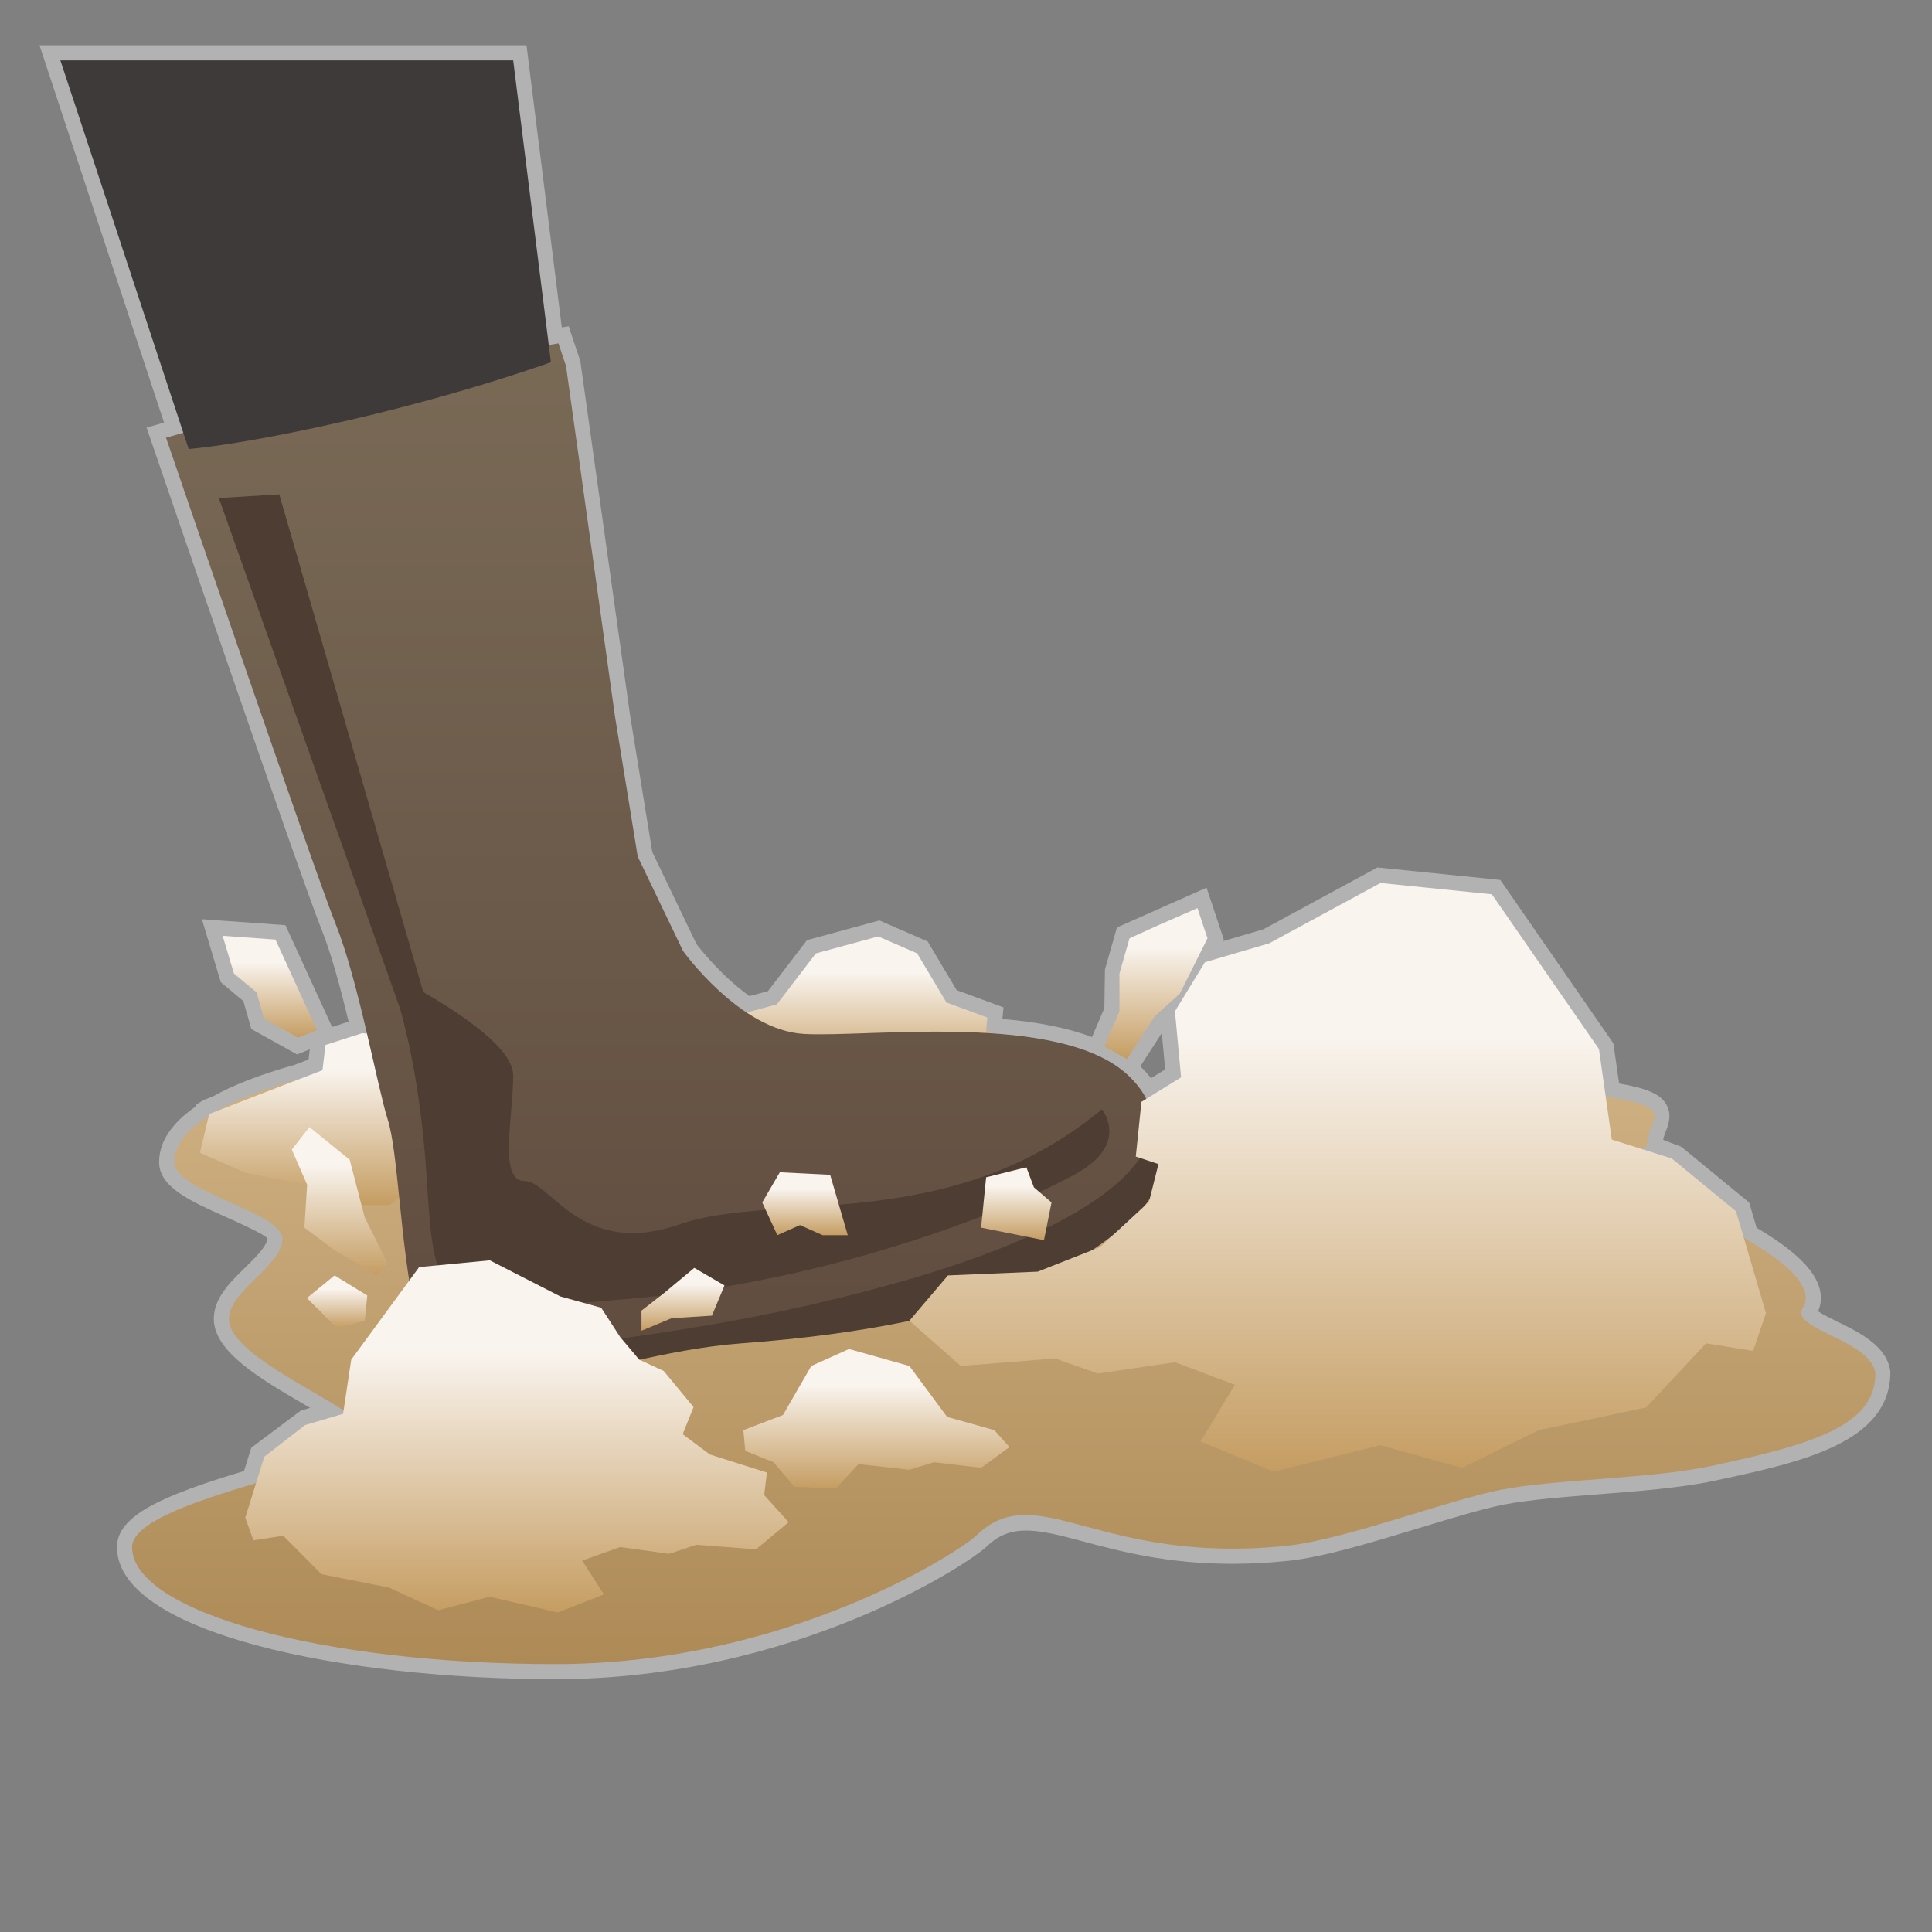 <?xml version="1.0" encoding="utf-8"?>
<!-- Generator: Adobe Illustrator 17.0.0, SVG Export Plug-In . SVG Version: 6.00 Build 0)  -->
<!DOCTYPE svg PUBLIC "-//W3C//DTD SVG 1.1//EN" "http://www.w3.org/Graphics/SVG/1.1/DTD/svg11.dtd">
<svg version="1.1" id="レイヤー_1" xmlns="http://www.w3.org/2000/svg" xmlns:xlink="http://www.w3.org/1999/xlink" x="0px"
	 y="0px" width="64px" height="64px" viewBox="0 0 64 64" style="enable-background:new 0 0 64 64;" xml:space="preserve">
<rect x="0" y="0" width="64" height="64" fill="#808080" stroke="none"/>
<path style="fill:#B2B2B3;" d="M60.857,43.777c-0.2-0.099-0.48-0.235-0.63-0.338
	c0.099-0.225,0.118-0.472,0.057-0.724c-0.155-0.638-0.823-1.29-2.095-2.045
	l-0.246-0.835l-2.247-1.847l-0.601-0.228c0.012-0.088,0.048-0.183,0.087-0.282
	c0.085-0.221,0.214-0.554,0.015-0.896c-0.195-0.335-0.618-0.527-1.562-0.69
	L53.445,34.562l-3.745-5.412l-4.071-0.414l-3.777,2.048l-1.341,0.394l0.029-0.057
	L39.969,29.406L37,30.724l-0.397,1.388l-0.02,1.285l-0.41,0.956
	c-0.792-0.297-1.772-0.497-2.967-0.597l0.036-0.385l-1.551-0.572l-0.96-1.611
	l-1.6-0.697l-2.399,0.653l-1.291,1.687l-0.614,0.167
	c-1.013-0.728-1.744-1.717-1.752-1.717l-1.468-3.058l-0.737-4.543l-1.646-11.714
	l-0.385-1.157l-0.229,0.039L17.441,1.5H1.309L5.434,13.999l-0.578,0.166
	l0.17,0.498c0.199,0.583,4.888,14.284,5.634,16.149
	c0.329,0.821,0.638,1.993,0.889,3.032l-0.548,0.176l-1.545-3.372L6.688,30.45
	l0.626,2.088l0.747,0.623l0.265,0.927l1.514,0.841l0.422-0.169l-0.041,0.336
	l-0.461,0.179c-1.112,0.308-2.045,0.669-2.711,1.047L6.748,36.438l-0.26,0.16
	l-0.015,0.063C5.674,37.216,5.27,37.834,5.27,38.5
	c0,0.824,1.044,1.291,2.149,1.786c0.502,0.225,1.342,0.6,1.441,0.741
	c-0.029,0.269-0.407,0.638-0.74,0.964C7.61,42.489,7.083,43.005,7.083,43.688
	c0,1.087,1.527,1.979,3.004,2.841c0.063,0.036,0.125,0.072,0.187,0.108
	l-0.312,0.093l-1.639,1.229l-0.24,0.77C5.352,49.551,3.875,50.212,3.875,51.25
	c0,2.842,7.48,4.375,14.519,4.375c7.91,0,13.696-3.821,14.295-4.398
	c0.793-0.764,1.643-0.58,3.157-0.175c1.248,0.334,2.801,0.751,4.978,0.751
	c0.595,0,1.211-0.032,1.833-0.097c1.177-0.12,2.808-0.617,4.385-1.097
	c1.069-0.325,2.079-0.633,2.794-0.771c0.809-0.157,1.925-0.245,3.106-0.337
	c1.355-0.106,2.757-0.216,3.831-0.445c2.877-0.614,5.852-1.249,5.848-3.617
	C62.516,44.589,61.597,44.139,60.857,43.777z M38.599,35.426l-0.471,0.291
	c-0.102-0.136-0.225-0.266-0.354-0.394l0.712-1.1L38.599,35.426z"/>
<g>
	<linearGradient id="SVGID_1_" gradientUnits="userSpaceOnUse" x1="33.25" y1="33.14" x2="33.25" y2="55.125">
		<stop  offset="0" style="stop-color:#D3B588"/>
		<stop  offset="1" style="stop-color:#AD8A56"/>
	</linearGradient>
	<path style="fill:url(#SVGID_1_);" d="M62.125,45.5c-0.139-1.125-2.856-1.465-2.404-2.17
		c0.451-0.705-0.455-2.017-6.293-4.332c-0.704-0.279,1.165-0.73,1.165-1.186
		c0-1.001,1.744-1.312-4.673-1.812s-1.075,2.308-4.443,1.279
		C42.108,36.25,37.935,37.765,33.684,37.765c-0.621,0-0.97-0.085-1.845,0.02
		c-0.875,0.105-3.301-0.551-3.239-1.035c0.062-0.485,4.665-0.848,4.665-1.797
		c0-1.001-2.28-1.812-5.091-1.812s-5.091,0.811-5.091,1.812
		c0,0.434,1.624,0.466,1.161,1.139S21.342,34.625,19.789,34.625
		c-7.742,0-14.019,1.735-14.019,3.875c0,0.993,3.688,1.665,3.588,2.582
		C9.257,42,7.583,42.768,7.583,43.688c0,1.519,5.292,3.238,4.634,4.088
		C11.559,48.625,4.375,49.724,4.375,51.25c0,2.14,6.277,3.875,14.019,3.875
		s13.424-3.753,13.949-4.259c2.026-1.951,4.011,0.983,10.264,0.343
		c1.929-0.198,5.35-1.516,7.133-1.862C51.524,49,54.707,48.985,56.669,48.566
		C59.988,47.858,62.125,47.25,62.125,45.5z"/>
	
		<linearGradient id="SVGID_2_" gradientUnits="userSpaceOnUse" x1="19.821" y1="31.021" x2="19.821" y2="35.646" gradientTransform="matrix(-1.099 0 0 1 49.946 0)">
		<stop  offset="0.261" style="stop-color:#F9F4EE"/>
		<stop  offset="1" style="stop-color:#C59D62"/>
	</linearGradient>
	<polygon style="fill:url(#SVGID_2_);" points="29.092,31.021 27.026,31.583 25.735,33.271 
		24.121,33.708 23.604,34.271 24.573,34.958 26.187,34.771 27.026,35.021 
		28.77,34.833 29.544,35.646 30.965,35.583 31.675,34.771 32.644,34.396 
		32.708,33.708 31.352,33.208 30.384,31.583 	"/>
	<linearGradient id="SVGID_3_" gradientUnits="userSpaceOnUse" x1="14.688" y1="33.833" x2="14.688" y2="39.917">
		<stop  offset="0.261" style="stop-color:#F9F4EE"/>
		<stop  offset="1" style="stop-color:#C59D62"/>
	</linearGradient>
	<polygon style="fill:url(#SVGID_3_);" points="16.969,34.336 20.012,35.675 20.722,36.568 
		22.75,37.405 21.939,38.354 19.2,38.577 17.679,39.247 15.752,38.8 13.521,39.414 
		12.913,39.917 10.175,39.917 10.175,39.247 8.146,38.856 6.625,38.187 6.929,36.903 
		8.653,36.233 10.682,35.452 10.783,34.615 12,34.224 13.825,34.447 14.535,33.833 
		16.361,33.945 	"/>
	<g>
		<path style="fill:#4D3D32;" d="M37.812,36.5c0,0,0.5,0,0.688,0.75s0.225,2.107-1.125,3.25
			c-1.625,1.375-4.421,3.378-12.812,4c-5.062,0.375-10.062,3.375-10.375-1L37.812,36.5z"/>
		<linearGradient id="SVGID_4_" gradientUnits="userSpaceOnUse" x1="21.831" y1="11.375" x2="21.831" y2="45.427">
			<stop  offset="0" style="stop-color:#796A56"/>
			<stop  offset="1" style="stop-color:#604C3F"/>
		</linearGradient>
		<path style="fill:url(#SVGID_4_);" d="M18.75,12.125l1.625,11.625l0.75,4.625l1.5,3.125c0,0,1.875,2.625,4,2.75
			s8.5-0.75,10.75,1.375s-0.375,4.75-7.25,6.75s-11.75,2-12.875,2.625s-3,0.875-3.5-1.5s-0.561-5.329-0.906-6.414
			C12.5,36,11.875,32.5,11.125,30.625S5.5,14.5,5.5,14.5l7.875-2.25l5.125-0.875L18.75,12.125z"/>
		<path style="fill:#3E3A39;" d="M18.25,12c0,0-2.75,1-6.5,1.875s-5.5,1-5.5,1L2,2h15L18.25,12z"/>
		<path style="fill:#4D3D32;" d="M36.5,36.75c-5.062,4.188-10.75,2.688-14,3.812s-4.25-1.438-5.125-1.438S17,37,17,35.625
			c0-0.898-1.757-2.06-2.978-2.76L9.25,16.375l-2,0.125l6.004,16.91
			C13.554,34.48,13.95,36.284,14.125,38.875c0.299,4.428,0.125,4.75,7,4.125
			s12.75-3.125,14.533-4.125C37.441,37.875,36.5,36.75,36.5,36.75z"/>
	</g>
	<linearGradient id="SVGID_5_" gradientUnits="userSpaceOnUse" x1="44.312" y1="29.25" x2="44.312" y2="48.75">
		<stop  offset="0.261" style="stop-color:#F9F4EE"/>
		<stop  offset="1" style="stop-color:#C59D62"/>
	</linearGradient>
	<polygon style="fill:url(#SVGID_5_);" points="58.5,43.5 57.507,40.125 55.379,38.375 53.393,37.75 52.967,34.75 
		49.42,29.625 45.731,29.25 42.042,31.25 39.914,31.875 38.921,33.5 39.125,35.688 37.812,36.5 
		37.625,38.312 38.375,38.562 38.062,39.812 36.438,41.312 34.375,42.125 31.402,42.25 30.125,43.75 31.827,45.25 
		34.949,45 36.368,45.5 38.921,45.125 40.908,45.875 39.772,47.75 42.184,48.75 45.731,47.875 
		48.427,48.625 50.981,47.375 54.528,46.625 56.514,44.5 58.074,44.75 	"/>
	
		<linearGradient id="SVGID_6_" gradientUnits="userSpaceOnUse" x1="5.317" y1="41.75" x2="5.317" y2="53.417" gradientTransform="matrix(-0.393 0 0 1 19.216 0)">
		<stop  offset="0.261" style="stop-color:#F9F4EE"/>
		<stop  offset="1" style="stop-color:#C59D62"/>
	</linearGradient>
	<polygon style="fill:url(#SVGID_6_);" points="8.125,50.276 8.755,48.256 10.105,47.209 
		11.365,46.835 11.635,45.041 13.885,41.974 16.225,41.75 18.565,42.947 19.915,43.321 
		20.545,44.293 21.175,45.041 21.985,45.415 22.975,46.611 22.615,47.509 
		23.515,48.182 25.405,48.78 25.315,49.528 26.125,50.425 25.045,51.323 
		23.065,51.173 22.165,51.472 20.545,51.248 19.285,51.697 20.005,52.818 
		18.475,53.417 16.225,52.893 14.515,53.342 12.895,52.594 10.645,52.145 
		9.385,50.874 8.395,51.024 	"/>
	<linearGradient id="SVGID_7_" gradientUnits="userSpaceOnUse" x1="29.031" y1="44.688" x2="29.031" y2="49.312">
		<stop  offset="0.261" style="stop-color:#F9F4EE"/>
		<stop  offset="1" style="stop-color:#C59D62"/>
	</linearGradient>
	<polygon style="fill:url(#SVGID_7_);" points="28.125,44.688 30.125,45.25 31.375,46.938 32.938,47.375 33.438,47.938 
		32.5,48.625 30.938,48.438 30.125,48.688 28.438,48.5 27.688,49.312 26.312,49.25 25.625,48.438 24.688,48.062 
		24.625,47.375 25.938,46.875 26.875,45.25 	"/>
	<linearGradient id="SVGID_8_" gradientUnits="userSpaceOnUse" x1="38.292" y1="30.083" x2="38.292" y2="35.083">
		<stop  offset="0.261" style="stop-color:#F9F4EE"/>
		<stop  offset="1" style="stop-color:#C59D62"/>
	</linearGradient>
	<polygon style="fill:url(#SVGID_8_);" points="37.417,31.083 37.083,32.25 37.083,33.5 36.583,34.667 
		37.333,35.083 38.25,33.667 39.083,32.917 40,31.083 39.667,30.083 38.333,30.667 	"/>
	<linearGradient id="SVGID_9_" gradientUnits="userSpaceOnUse" x1="33.667" y1="38.667" x2="33.667" y2="41.083">
		<stop  offset="0.261" style="stop-color:#F9F4EE"/>
		<stop  offset="1" style="stop-color:#C59D62"/>
	</linearGradient>
	<polygon style="fill:url(#SVGID_9_);" points="34.833,39.833 34.583,41.083 32.5,40.667 32.667,39 
		34,38.667 34.25,39.333 	"/>
	<linearGradient id="SVGID_10_" gradientUnits="userSpaceOnUse" x1="26.667" y1="38.833" x2="26.667" y2="40.917">
		<stop  offset="0.261" style="stop-color:#F9F4EE"/>
		<stop  offset="1" style="stop-color:#C59D62"/>
	</linearGradient>
	<polygon style="fill:url(#SVGID_10_);" points="28.083,40.917 27.5,38.917 25.833,38.833 25.25,39.833 
		25.75,40.917 26.5,40.583 27.25,40.917 	"/>
	<linearGradient id="SVGID_11_" gradientUnits="userSpaceOnUse" x1="22.625" y1="42" x2="22.625" y2="44.083">
		<stop  offset="0.261" style="stop-color:#F9F4EE"/>
		<stop  offset="1" style="stop-color:#C59D62"/>
	</linearGradient>
	<polygon style="fill:url(#SVGID_11_);" points="22,42.833 23,42 24,42.583 23.583,43.583 22.25,43.667 
		21.25,44.083 21.25,43.417 	"/>
	<linearGradient id="SVGID_12_" gradientUnits="userSpaceOnUse" x1="11.25" y1="37.333" x2="11.25" y2="42.25">
		<stop  offset="0.261" style="stop-color:#F9F4EE"/>
		<stop  offset="1" style="stop-color:#C59D62"/>
	</linearGradient>
	<polygon style="fill:url(#SVGID_12_);" points="12.833,41.833 12.083,40.333 11.583,38.417 10.25,37.333 
		9.667,38.083 10.175,39.247 10.083,40.667 11.083,41.417 12.5,42.25 	"/>
	<linearGradient id="SVGID_13_" gradientUnits="userSpaceOnUse" x1="11.167" y1="42.25" x2="11.167" y2="44">
		<stop  offset="0.261" style="stop-color:#F9F4EE"/>
		<stop  offset="1" style="stop-color:#C59D62"/>
	</linearGradient>
	<polygon style="fill:url(#SVGID_13_);" points="12.167,42.917 12.083,43.75 11.167,44 10.167,43 11.083,42.25 	
		"/>
	<linearGradient id="SVGID_14_" gradientUnits="userSpaceOnUse" x1="8.938" y1="31" x2="8.938" y2="34.375">
		<stop  offset="0.261" style="stop-color:#F9F4EE"/>
		<stop  offset="1" style="stop-color:#C59D62"/>
	</linearGradient>
	<polygon style="fill:url(#SVGID_14_);" points="10.5,34.125 9.125,31.125 7.375,31 7.75,32.25 8.5,32.875 8.75,33.75 9.875,34.375 
			"/>
</g>
<g>
</g>
<g>
</g>
<g>
</g>
<g>
</g>
<g>
</g>
<g>
</g>
</svg>
